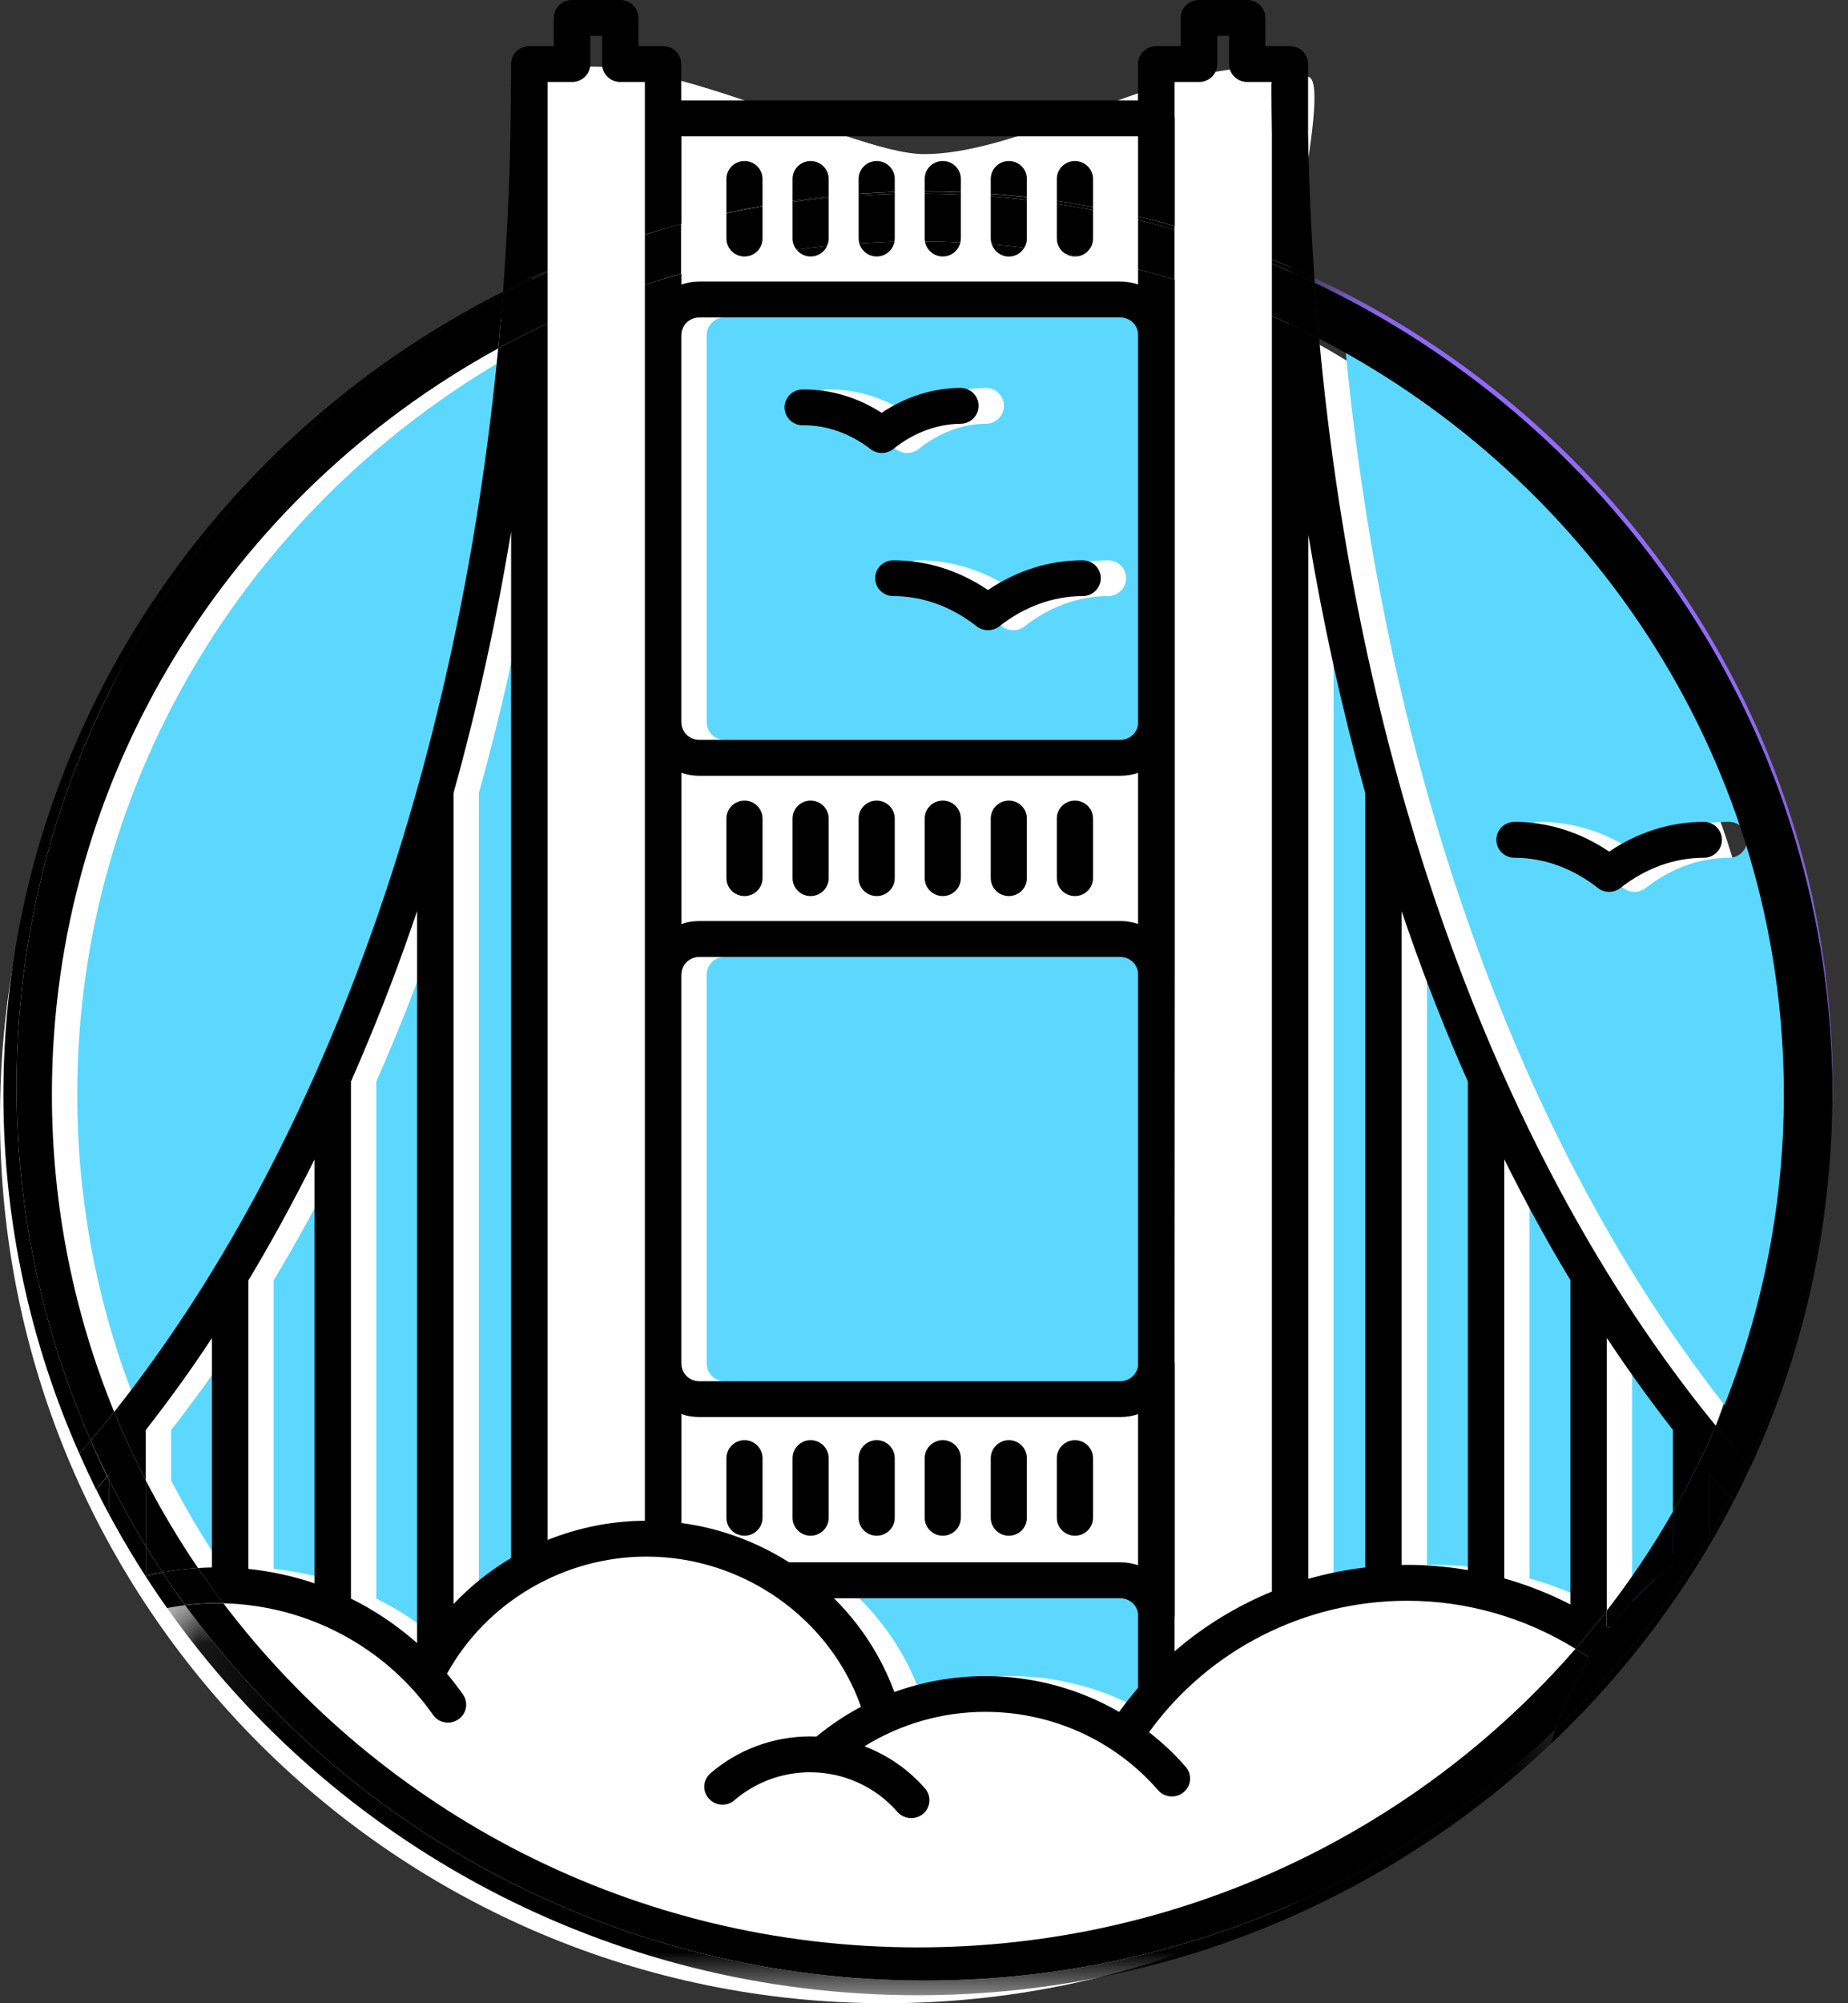 <?xml version="1.0" encoding="UTF-8"?>
<svg width="24px" height="26px" viewBox="0 0 24 26" version="1.1" xmlns="http://www.w3.org/2000/svg" xmlns:xlink="http://www.w3.org/1999/xlink">
    <rect x="0" y="0" width="24" height="26" fill="#333333" stroke="none"/>
    <!-- Generator: Sketch 50.2 (55047) - http://www.bohemiancoding.com/sketch -->
    <title>Group 7</title>
    <desc>Created with Sketch.</desc>
    <defs>
        <polygon id="path-1" points="0.083 0.043 6.816 0.043 6.816 11.156 0.083 11.156"></polygon>
        <polygon id="path-3" points="0.088 0.009 18.114 0.009 18.114 5.071 0.088 5.071"></polygon>
    </defs>
    <g id="Future-Project-Desktop" stroke="none" stroke-width="1" fill="none" fill-rule="evenodd">
        <g id="maps" transform="translate(-465, -454)">
            <g id="about-us/map" transform="translate(48, 44)">
                <g id="map-markers" transform="translate(417, 317)">
                    <g id="Group-7" transform="translate(0, 93)">
                        <path d="M11.5,26 C17.851,26 23,20.851 23,14.5 C23,10.057 20.481,6.203 16.793,4.288 C16.5,4.136 17.307,1.127 17,1 C15.646,0.44 13.5,2 12,2 C10.995,2 8.225,0.398 7,1 C6.397,1.296 7.234,3.804 6.757,4.021 C2.772,5.827 0,9.84 0,14.5 C0,20.851 5.149,26 11.5,26 Z" id="Oval-2" fill="#FFFFFF" fill-rule="nonzero"></path>
                        <g id="Group-169">
                            <g id="Group-3" transform="translate(16.986, 3.564)">
                                <mask id="mask-2" fill="white">
                                    <use xlink:href="#path-1"></use>
                                </mask>
                                <g id="Clip-2"></g>
                                <path d="M6.811,10.64 C6.811,10.813 6.807,10.985 6.799,11.156 C6.81,10.949 6.816,10.741 6.816,10.532 C6.816,5.903 4.064,1.908 0.083,0.043 C0.085,0.064 0.086,0.086 0.088,0.107 C4.063,1.999 6.811,6.01 6.811,10.64" id="Fill-1" fill="#916AF9" mask="url(#mask-2)"></path>
                            </g>
                            <path d="M14.878,20.744 L11.16,20.744 C11.502,21.084 11.774,21.498 11.944,21.961 C12.32,21.825 12.721,21.754 13.128,21.754 C13.745,21.754 14.344,21.918 14.863,22.219 C14.94,22.111 15.024,22.006 15.108,21.906 L15.109,20.945 C15.094,20.831 14.997,20.744 14.878,20.744" id="Fill-4" fill="#5CD8FF"></path>
                            <path d="M3.554,20.363 C3.849,20.394 4.137,20.456 4.414,20.55 L4.414,15.048 C4.142,15.593 3.855,16.117 3.554,16.618 L3.554,20.363 Z" id="Fill-6" fill="#5CD8FF"></path>
                            <path d="M1.003,14.204 C1.003,15.66 1.29,17.051 1.812,18.325 C4.49,14.953 6.273,10.027 6.799,4.522 C3.345,6.414 1.003,10.044 1.003,14.204" id="Fill-8" fill="#5CD8FF"></path>
                            <path d="M5.415,12.749 C5.248,13.189 5.071,13.619 4.887,14.038 L4.887,20.748 C5.197,20.901 5.486,21.096 5.746,21.326 L5.746,11.825 C5.64,12.137 5.53,12.445 5.415,12.749" id="Fill-10" fill="#5CD8FF"></path>
                            <path d="M6.219,20.819 C6.439,20.586 6.69,20.385 6.966,20.221 L6.966,6.9 C6.775,8.061 6.525,9.196 6.219,10.292 L6.219,20.819 Z" id="Fill-12" fill="#5CD8FF"></path>
                            <path d="M14.878,12.42 L9.411,12.42 C9.282,12.42 9.178,12.523 9.178,12.65 C9.178,12.651 9.177,12.652 9.177,12.654 L9.177,17.693 C9.177,17.695 9.178,17.697 9.178,17.698 C9.178,17.825 9.282,17.927 9.411,17.927 L14.878,17.927 C14.997,17.927 15.094,17.839 15.109,17.727 L15.109,12.621 C15.094,12.508 14.997,12.42 14.878,12.42" id="Fill-14" fill="#5CD8FF"></path>
                            <path d="M14.388,7.737 C14.007,7.737 13.633,7.873 13.307,8.129 C13.264,8.163 13.212,8.179 13.16,8.179 C13.107,8.179 13.055,8.163 13.012,8.129 C12.686,7.872 12.312,7.737 11.931,7.737 C11.8,7.737 11.695,7.633 11.695,7.504 C11.695,7.376 11.8,7.272 11.931,7.272 C12.363,7.272 12.784,7.404 13.159,7.658 C13.536,7.404 13.957,7.272 14.388,7.272 C14.519,7.272 14.625,7.376 14.624,7.504 C14.624,7.633 14.519,7.737 14.388,7.737 M10.757,5.52 C10.626,5.522 10.519,5.418 10.518,5.29 C10.516,5.162 10.621,5.056 10.752,5.055 C11.111,5.051 11.463,5.155 11.779,5.358 C12.091,5.149 12.44,5.038 12.799,5.035 C12.929,5.033 13.036,5.136 13.038,5.265 C13.039,5.394 12.934,5.499 12.804,5.5 C12.495,5.503 12.194,5.616 11.931,5.827 C11.888,5.861 11.836,5.878 11.783,5.879 C11.732,5.88 11.679,5.863 11.636,5.83 C11.368,5.624 11.065,5.517 10.757,5.52 M14.878,4.12 L9.411,4.12 C9.282,4.12 9.178,4.223 9.178,4.35 C9.178,4.352 9.177,4.353 9.177,4.355 L9.177,9.369 C9.177,9.371 9.178,9.372 9.178,9.373 C9.178,9.501 9.282,9.604 9.411,9.604 L14.878,9.604 C14.997,9.604 15.094,9.515 15.109,9.403 L15.109,4.321 C15.094,4.208 14.997,4.12 14.878,4.12" id="Fill-16" fill="#5CD8FF"></path>
                            <path d="M22.056,18.559 C21.759,18.179 21.472,17.781 21.196,17.365 L21.196,20.904 C21.511,20.497 21.798,20.069 22.055,19.621 L22.055,18.562 C22.056,18.561 22.056,18.56 22.056,18.559" id="Fill-18" fill="#5CD8FF"></path>
                            <path d="M20.724,16.615 C20.422,16.115 20.135,15.59 19.864,15.046 L19.864,20.486 C20.161,20.57 20.448,20.683 20.724,20.824 L20.724,16.615 Z" id="Fill-20" fill="#5CD8FF"></path>
                            <path d="M18.059,10.29 C17.758,9.208 17.51,8.087 17.319,6.94 L17.319,20.492 C17.56,20.423 17.807,20.374 18.059,20.344 L18.059,10.29 Z" id="Fill-22" fill="#5CD8FF"></path>
                            <path d="M19.391,20.378 L19.391,14.037 C19.114,13.41 18.856,12.758 18.621,12.084 C18.591,11.998 18.561,11.912 18.532,11.826 L18.532,20.311 C18.556,20.31 18.581,20.31 18.605,20.31 C18.87,20.31 19.132,20.334 19.391,20.378" id="Fill-24" fill="#5CD8FF"></path>
                            <path d="M21.227,11.575 C21.175,11.575 21.123,11.559 21.08,11.524 C20.753,11.268 20.38,11.133 19.999,11.133 C19.867,11.133 19.762,11.029 19.762,10.9 C19.762,10.771 19.867,10.667 19.999,10.667 C20.43,10.667 20.852,10.8 21.227,11.053 C21.602,10.8 22.024,10.667 22.455,10.667 C22.586,10.667 22.691,10.771 22.691,10.9 C22.691,11.029 22.585,11.133 22.456,11.133 C22.074,11.133 21.701,11.268 21.374,11.524 C21.331,11.558 21.279,11.575 21.227,11.575 M23.496,14.204 C23.496,9.949 21.045,6.248 17.461,4.395 C17.976,10.042 19.807,15.078 22.612,18.506 C23.181,17.182 23.496,15.729 23.496,14.204" id="Fill-26" fill="#5CD8FF"></path>
                            <path d="M3.081,17.367 C2.805,17.784 2.519,18.182 2.222,18.56 L2.222,19.214 C2.426,19.607 2.653,19.987 2.901,20.352 C2.961,20.348 3.021,20.345 3.081,20.344 L3.081,17.367 Z" id="Fill-28" fill="#5CD8FF"></path>
                            <path d="M22.736,19.034 C23.349,17.709 23.717,16.252 23.785,14.72 C23.703,16.242 23.323,17.686 22.702,18.997 C22.713,19.009 22.724,19.022 22.736,19.034" id="Fill-30" fill="#000000"></path>
                            <g id="Group-34" transform="translate(2.082, 20.825)">
                                <mask id="mask-4" fill="white">
                                    <use xlink:href="#path-3"></use>
                                </mask>
                                <g id="Clip-33"></g>
                                <path d="M9.926,4.881 C5.965,4.881 2.461,2.958 0.322,0.009 C0.243,0.019 0.165,0.031 0.088,0.046 C2.236,3.08 5.805,5.071 9.838,5.071 C13.025,5.071 15.922,3.829 18.057,1.811 C18.075,1.749 18.094,1.687 18.114,1.626 C15.993,3.641 13.107,4.881 9.926,4.881" id="Fill-32" fill="#000000" mask="url(#mask-4)"></path>
                            </g>
                            <path d="M0.215,14.096 C0.215,9.63 2.776,5.755 6.531,3.812 C6.532,3.804 6.532,3.795 6.533,3.786 C2.685,5.722 0.044,9.665 0.044,14.204 C0.044,15.861 0.397,17.438 1.031,18.867 C1.08,18.811 1.13,18.755 1.179,18.697 C0.559,17.286 0.215,15.731 0.215,14.096" id="Fill-35" fill="#000000"></path>
                            <path d="M1.249,19.33 C1.304,19.441 1.36,19.551 1.419,19.66 L1.419,19.212 C1.411,19.196 1.402,19.18 1.394,19.163 C1.346,19.22 1.297,19.275 1.249,19.33" id="Fill-37" fill="#000000"></path>
                            <path d="M22.2,19.942 L22.2,19.991 C22.217,19.981 22.236,19.972 22.254,19.962 C22.343,19.806 22.429,19.648 22.511,19.488 C22.499,19.474 22.486,19.461 22.474,19.448 C22.387,19.615 22.295,19.78 22.2,19.942" id="Fill-39" fill="#000000"></path>
                            <path d="M1.893,20.452 C1.964,20.435 2.036,20.42 2.108,20.406 C2.034,20.295 1.963,20.182 1.893,20.067 L1.893,20.452 Z" id="Fill-41" fill="#000000"></path>
                            <path d="M1.395,19.163 C1.403,19.18 1.412,19.196 1.42,19.212 L1.42,19.135 C1.412,19.145 1.403,19.154 1.395,19.163" id="Fill-43" fill="#000000"></path>
                            <path d="M1.893,19.214 L1.893,20.067 C1.963,20.182 2.035,20.295 2.109,20.408 C2.262,20.38 2.416,20.362 2.572,20.352 C2.324,19.987 2.097,19.607 1.893,19.214" id="Fill-45" fill="#000000"></path>
                            <path d="M0.674,14.204 C0.674,10.044 3.016,6.414 6.47,4.522 C6.493,4.287 6.513,4.05 6.531,3.812 C2.776,5.755 0.215,9.63 0.215,14.096 C0.215,15.731 0.559,17.286 1.179,18.697 C1.281,18.576 1.383,18.451 1.483,18.325 C0.962,17.051 0.674,15.66 0.674,14.204" id="Fill-47" fill="#000000"></path>
                            <path d="M20.868,21.104 C20.879,21.112 20.892,21.12 20.903,21.128 C21.14,20.821 21.417,20.547 21.726,20.31 L21.726,19.621 C21.47,20.069 21.183,20.497 20.868,20.904 L20.868,21.104 Z" id="Fill-49" fill="#000000"></path>
                            <path d="M20.461,21.4 C18.396,23.77 15.334,25.275 11.921,25.275 C8.232,25.275 4.953,23.518 2.901,20.809 C2.873,20.809 2.845,20.807 2.818,20.807 C2.679,20.807 2.541,20.818 2.404,20.834 C4.543,23.783 8.047,25.706 12.009,25.706 C15.189,25.706 18.075,24.466 20.196,22.451 C20.308,22.119 20.456,21.804 20.637,21.512 C20.579,21.472 20.52,21.436 20.461,21.4" id="Fill-51" fill="#000000"></path>
                            <path d="M17.074,3.671 C17.091,3.913 17.11,4.155 17.132,4.395 C20.716,6.248 23.167,9.949 23.167,14.204 C23.167,15.729 22.852,17.182 22.284,18.506 C22.421,18.673 22.56,18.837 22.702,18.997 C23.323,17.686 23.703,16.242 23.785,14.72 C23.793,14.548 23.797,14.377 23.797,14.204 C23.797,9.573 21.049,5.563 17.074,3.671" id="Fill-53" fill="#000000"></path>
                            <path d="M22.2,19.135 L22.2,19.942 C22.295,19.78 22.387,19.615 22.474,19.448 C22.382,19.345 22.291,19.241 22.2,19.135" id="Fill-55" fill="#000000"></path>
                            <path d="M9.903,2.323 C9.903,2.194 9.798,2.09 9.669,2.09 C9.539,2.09 9.434,2.194 9.434,2.323 L9.434,2.764 C9.589,2.73 9.746,2.698 9.903,2.67 L9.903,2.323 Z" id="Fill-57" fill="#000000"></path>
                            <path d="M7.111,1.064 L7.43,1.064 C7.561,1.064 7.666,0.96 7.666,0.832 L7.666,0.465 L7.82,0.465 L7.82,0.832 C7.82,0.96 7.925,1.064 8.056,1.064 L8.375,1.064 L8.375,3.044 C8.492,3.008 8.61,2.974 8.728,2.941 C8.768,2.93 8.808,2.919 8.849,2.908 L8.849,1.769 L14.78,1.769 L14.78,2.809 C14.94,2.847 15.099,2.888 15.257,2.932 L15.257,1.537 C15.257,1.527 15.255,1.518 15.254,1.508 L15.254,1.064 L15.573,1.064 C15.703,1.064 15.809,0.96 15.809,0.832 L15.809,0.465 L15.962,0.465 L15.962,0.832 C15.962,0.96 16.067,1.064 16.199,1.064 L16.516,1.064 C16.514,1.077 16.512,1.089 16.512,1.102 C16.512,1.308 16.514,1.515 16.518,1.721 L16.518,3.365 C16.704,3.441 16.888,3.522 17.07,3.607 C17.027,2.987 16.999,2.361 16.988,1.73 L16.988,0.832 C16.988,0.702 16.883,0.599 16.752,0.599 L16.433,0.599 L16.433,0.233 C16.433,0.104 16.328,1.07883817e-05 16.197,1.07883817e-05 L15.571,1.07883817e-05 C15.44,1.07883817e-05 15.334,0.104 15.334,0.233 L15.334,0.599 L15.016,0.599 C14.885,0.599 14.779,0.702 14.779,0.832 L14.779,1.303 L8.847,1.303 L8.847,0.832 C8.847,0.702 8.741,0.599 8.61,0.599 L8.291,0.599 L8.291,0.233 C8.291,0.104 8.186,1.07883817e-05 8.055,1.07883817e-05 L7.429,1.07883817e-05 C7.298,1.07883817e-05 7.192,0.104 7.192,0.233 L7.192,0.599 L6.874,0.599 C6.743,0.599 6.637,0.702 6.637,0.832 L6.637,1.076 C6.636,1.084 6.634,1.093 6.634,1.101 C6.634,2.007 6.599,2.903 6.533,3.786 C6.723,3.69 6.915,3.6 7.111,3.515 L7.111,1.064 Z" id="Fill-59" fill="#000000"></path>
                            <path d="M10.762,2.323 C10.762,2.194 10.657,2.09 10.527,2.09 C10.397,2.09 10.293,2.194 10.293,2.323 L10.293,2.608 C10.448,2.586 10.604,2.566 10.762,2.55 L10.762,2.323 Z" id="Fill-61" fill="#000000"></path>
                            <path d="M11.62,2.322 C11.62,2.193 11.515,2.09 11.386,2.09 C11.256,2.09 11.151,2.193 11.151,2.322 L11.151,2.515 C11.306,2.504 11.463,2.496 11.62,2.491 L11.62,2.322 Z" id="Fill-63" fill="#000000"></path>
                            <path d="M14.195,2.323 C14.195,2.194 14.09,2.09 13.96,2.09 C13.83,2.09 13.725,2.194 13.725,2.323 L13.725,2.608 C13.883,2.631 14.039,2.657 14.195,2.686 L14.195,2.323 Z" id="Fill-65" fill="#000000"></path>
                            <path d="M13.336,2.322 C13.336,2.193 13.232,2.09 13.102,2.09 C12.973,2.09 12.867,2.193 12.867,2.322 L12.867,2.515 C13.025,2.526 13.181,2.541 13.336,2.558 L13.336,2.322 Z" id="Fill-67" fill="#000000"></path>
                            <path d="M12.478,2.322 C12.478,2.193 12.374,2.09 12.244,2.09 C12.114,2.09 12.009,2.193 12.009,2.322 L12.009,2.484 C12.166,2.484 12.322,2.488 12.478,2.494 L12.478,2.322 Z" id="Fill-69" fill="#000000"></path>
                            <path d="M12.478,2.525 L12.478,2.496 C12.322,2.49 12.166,2.486 12.009,2.486 L12.009,2.513 C12.166,2.514 12.322,2.518 12.478,2.525" id="Fill-71" fill="#000000"></path>
                            <path d="M12.244,3.329 C12.356,3.329 12.45,3.25 12.472,3.146 C12.32,3.138 12.167,3.134 12.013,3.133 C12.031,3.244 12.127,3.329 12.244,3.329" id="Fill-73" fill="#000000"></path>
                            <path d="M11.386,3.329 C11.501,3.329 11.597,3.246 11.616,3.136 C11.463,3.14 11.312,3.148 11.16,3.158 C11.188,3.256 11.277,3.329 11.386,3.329" id="Fill-75" fill="#000000"></path>
                            <path d="M10.528,3.329 C10.623,3.329 10.704,3.273 10.741,3.193 C10.608,3.206 10.476,3.223 10.345,3.241 C10.388,3.294 10.453,3.329 10.528,3.329" id="Fill-77" fill="#000000"></path>
                            <path d="M22.363,10.9 C22.363,10.771 22.257,10.667 22.126,10.667 C21.695,10.667 21.273,10.8 20.898,11.053 C20.523,10.8 20.101,10.667 19.67,10.667 C19.539,10.667 19.433,10.771 19.433,10.9 C19.433,11.029 19.539,11.133 19.67,11.133 C20.051,11.133 20.424,11.268 20.751,11.524 C20.794,11.559 20.846,11.575 20.898,11.575 C20.95,11.575 21.002,11.558 21.045,11.524 C21.372,11.268 21.746,11.133 22.127,11.133 C22.257,11.133 22.363,11.029 22.363,10.9" id="Fill-79" fill="#000000"></path>
                            <path d="M14.195,2.728 L14.195,2.686 C14.039,2.657 13.883,2.631 13.725,2.609 L13.725,2.646 C13.883,2.67 14.039,2.698 14.195,2.728" id="Fill-81" fill="#000000"></path>
                            <path d="M11.62,2.515 L11.62,2.492 C11.463,2.497 11.306,2.505 11.151,2.516 L11.151,2.537 C11.307,2.527 11.463,2.519 11.62,2.515" id="Fill-83" fill="#000000"></path>
                            <path d="M13.336,2.595 L13.336,2.56 C13.181,2.542 13.025,2.528 12.867,2.516 L12.867,2.549 C13.025,2.561 13.181,2.577 13.336,2.595" id="Fill-85" fill="#000000"></path>
                            <path d="M13.102,3.33 C13.187,3.33 13.261,3.284 13.302,3.216 C13.163,3.199 13.023,3.185 12.881,3.173 C12.914,3.264 13,3.33 13.102,3.33" id="Fill-87" fill="#000000"></path>
                            <path d="M13.961,3.329 C13.977,3.329 13.993,3.327 14.009,3.324 C13.952,3.314 13.895,3.303 13.838,3.294 C13.874,3.316 13.916,3.329 13.961,3.329" id="Fill-89" fill="#000000"></path>
                            <path d="M12.244,10.391 C12.114,10.391 12.009,10.495 12.009,10.624 L12.009,11.397 C12.009,11.526 12.114,11.63 12.244,11.63 C12.374,11.63 12.478,11.526 12.478,11.397 L12.478,10.624 C12.478,10.495 12.374,10.391 12.244,10.391" id="Fill-91" fill="#000000"></path>
                            <path d="M9.669,10.391 C9.539,10.391 9.434,10.495 9.434,10.624 L9.434,11.397 C9.434,11.526 9.539,11.63 9.669,11.63 C9.798,11.63 9.903,11.526 9.903,11.397 L9.903,10.624 C9.903,10.495 9.798,10.391 9.669,10.391" id="Fill-93" fill="#000000"></path>
                            <path d="M13.102,10.391 C12.973,10.391 12.867,10.495 12.867,10.624 L12.867,11.397 C12.867,11.526 12.972,11.63 13.102,11.63 C13.232,11.63 13.336,11.526 13.336,11.397 L13.336,10.624 C13.336,10.495 13.231,10.391 13.102,10.391" id="Fill-95" fill="#000000"></path>
                            <path d="M11.386,10.391 C11.256,10.391 11.151,10.495 11.151,10.624 L11.151,11.397 C11.151,11.526 11.256,11.63 11.386,11.63 C11.515,11.63 11.62,11.526 11.62,11.397 L11.62,10.624 C11.62,10.495 11.515,10.391 11.386,10.391" id="Fill-97" fill="#000000"></path>
                            <path d="M10.762,2.567 L10.762,2.55 C10.604,2.566 10.448,2.586 10.293,2.608 L10.293,2.622 C10.448,2.601 10.604,2.582 10.762,2.567" id="Fill-99" fill="#000000"></path>
                            <path d="M10.527,10.391 C10.398,10.391 10.293,10.495 10.293,10.624 L10.293,11.397 C10.293,11.526 10.398,11.63 10.527,11.63 C10.657,11.63 10.762,11.526 10.762,11.397 L10.762,10.624 C10.762,10.495 10.657,10.391 10.527,10.391" id="Fill-101" fill="#000000"></path>
                            <path d="M13.96,10.391 C13.831,10.391 13.725,10.495 13.725,10.624 L13.725,11.397 C13.725,11.526 13.831,11.63 13.96,11.63 C14.09,11.63 14.195,11.526 14.195,11.397 L14.195,10.624 C14.195,10.495 14.09,10.391 13.96,10.391" id="Fill-103" fill="#000000"></path>
                            <path d="M11.602,5.827 C11.865,5.616 12.166,5.504 12.475,5.5 C12.606,5.499 12.71,5.394 12.709,5.265 C12.708,5.136 12.601,5.033 12.47,5.034 C12.111,5.038 11.762,5.149 11.45,5.358 C11.134,5.155 10.782,5.051 10.423,5.055 C10.292,5.056 10.188,5.162 10.189,5.29 C10.19,5.418 10.297,5.522 10.428,5.52 C10.736,5.517 11.04,5.624 11.307,5.83 C11.351,5.863 11.403,5.88 11.454,5.879 C11.507,5.878 11.559,5.861 11.602,5.827" id="Fill-105" fill="#000000"></path>
                            <path d="M8.847,2.908 C8.807,2.919 8.768,2.93 8.728,2.941 C8.768,2.93 8.807,2.92 8.847,2.909 L8.847,2.908 Z" id="Fill-107" fill="#000000"></path>
                            <path d="M15.253,2.982 L15.253,2.932 C15.097,2.888 14.939,2.847 14.78,2.809 L14.78,2.855 C14.939,2.894 15.097,2.937 15.253,2.982" id="Fill-109" fill="#000000"></path>
                            <path d="M14.059,7.272 C13.628,7.272 13.207,7.404 12.831,7.658 C12.455,7.404 12.034,7.272 11.602,7.272 C11.472,7.272 11.366,7.376 11.366,7.504 C11.366,7.633 11.472,7.737 11.602,7.737 C11.983,7.737 12.357,7.872 12.684,8.129 C12.727,8.163 12.779,8.179 12.831,8.179 C12.883,8.179 12.935,8.162 12.979,8.129 C13.305,7.872 13.679,7.737 14.059,7.737 C14.19,7.737 14.296,7.633 14.296,7.504 C14.296,7.376 14.19,7.272 14.059,7.272" id="Fill-111" fill="#000000"></path>
                            <path d="M16.991,6.94 C17.182,8.087 17.429,9.208 17.73,10.29 L17.73,20.344 C17.479,20.374 17.231,20.423 16.991,20.492 L16.991,6.94 Z M18.203,11.826 C18.233,11.912 18.262,11.998 18.292,12.084 C18.527,12.758 18.785,13.41 19.063,14.037 L19.063,20.378 C18.804,20.334 18.541,20.31 18.276,20.31 C18.252,20.31 18.227,20.31 18.203,20.311 L18.203,11.826 Z M19.536,15.046 C19.806,15.591 20.093,16.115 20.395,16.615 L20.395,20.824 C20.12,20.683 19.833,20.57 19.536,20.486 L19.536,15.046 Z M14.78,9.403 C14.766,9.515 14.668,9.603 14.549,9.603 L9.082,9.603 C8.953,9.603 8.849,9.501 8.849,9.373 C8.849,9.372 8.848,9.371 8.848,9.369 L8.848,4.355 C8.848,4.353 8.849,4.351 8.849,4.35 C8.849,4.223 8.953,4.12 9.082,4.12 L14.549,4.12 C14.668,4.12 14.766,4.208 14.78,4.321 L14.78,9.403 Z M14.78,11.992 C14.708,11.968 14.63,11.954 14.549,11.954 L9.082,11.954 C9,11.954 8.922,11.968 8.849,11.993 L8.849,10.03 C8.922,10.055 9,10.069 9.082,10.069 L14.549,10.069 C14.63,10.069 14.708,10.056 14.78,10.031 L14.78,11.992 Z M14.78,17.727 C14.766,17.839 14.668,17.927 14.549,17.927 L9.082,17.927 C8.953,17.927 8.849,17.825 8.849,17.699 C8.849,17.697 8.848,17.695 8.848,17.693 L8.848,12.654 C8.848,12.652 8.849,12.651 8.849,12.65 C8.849,12.523 8.953,12.42 9.082,12.42 L14.549,12.42 C14.668,12.42 14.766,12.508 14.78,12.621 L14.78,17.727 Z M14.78,20.315 C14.708,20.291 14.63,20.277 14.549,20.277 L10.247,20.277 C9.829,20.012 9.353,19.834 8.849,19.767 L8.849,18.353 C8.922,18.379 9,18.392 9.082,18.392 L14.549,18.392 C14.63,18.392 14.708,18.379 14.78,18.354 L14.78,20.315 Z M14.78,21.906 C14.695,22.006 14.612,22.111 14.534,22.219 C14.015,21.918 13.416,21.754 12.799,21.754 C12.392,21.754 11.991,21.825 11.615,21.961 C11.445,21.498 11.174,21.084 10.831,20.744 L14.549,20.744 C14.668,20.744 14.766,20.831 14.78,20.945 L14.78,21.906 Z M6.638,20.221 C6.362,20.385 6.11,20.586 5.89,20.819 L5.89,10.292 C6.196,9.196 6.446,8.062 6.638,6.899 L6.638,20.221 Z M4.558,20.748 L4.558,14.038 C4.742,13.619 4.919,13.189 5.086,12.749 C5.201,12.445 5.311,12.137 5.417,11.825 L5.417,21.326 C5.157,21.096 4.868,20.901 4.558,20.748 Z M4.085,20.55 C3.808,20.456 3.52,20.394 3.226,20.363 L3.226,16.618 C3.527,16.117 3.813,15.593 4.085,15.048 L4.085,20.55 Z M16.518,20.657 C16.058,20.846 15.63,21.108 15.254,21.433 L15.254,21.002 C15.255,20.993 15.257,20.983 15.257,20.974 L15.257,17.698 C15.257,17.688 15.255,17.678 15.254,17.669 C15.254,17.669 15.257,12.659 15.257,12.65 L15.257,3.629 C15.099,3.581 14.94,3.537 14.78,3.495 L14.78,3.692 C14.708,3.668 14.63,3.654 14.549,3.654 L9.082,3.654 C9,3.654 8.922,3.668 8.849,3.693 L8.849,3.552 C8.689,3.597 8.532,3.645 8.375,3.696 L8.375,19.738 C7.936,19.74 7.507,19.829 7.111,19.987 L7.111,4.197 C6.893,4.299 6.68,4.407 6.47,4.522 C5.944,10.027 4.162,14.953 1.483,18.325 C1.607,18.628 1.744,18.925 1.893,19.214 L1.893,18.56 C2.19,18.182 2.477,17.784 2.752,17.367 L2.752,20.344 C2.692,20.345 2.632,20.348 2.572,20.352 C2.678,20.507 2.787,20.66 2.901,20.809 C3.988,20.835 5.002,21.372 5.623,22.256 C5.669,22.323 5.742,22.358 5.818,22.358 C5.864,22.358 5.911,22.344 5.952,22.316 C6.06,22.243 6.087,22.098 6.012,21.992 C5.947,21.898 5.877,21.809 5.805,21.723 C6.317,20.795 7.319,20.203 8.396,20.203 C9.647,20.203 10.774,20.999 11.182,22.152 C10.977,22.261 10.783,22.391 10.603,22.539 C10.576,22.538 10.548,22.537 10.521,22.537 C10.045,22.537 9.585,22.707 9.227,23.015 C9.129,23.1 9.119,23.246 9.205,23.343 C9.291,23.44 9.441,23.45 9.538,23.365 C9.81,23.131 10.159,23.002 10.521,23.002 C10.957,23.002 11.371,23.19 11.654,23.516 C11.701,23.57 11.768,23.597 11.834,23.597 C11.889,23.597 11.943,23.579 11.988,23.542 C12.087,23.458 12.099,23.311 12.014,23.213 C11.799,22.966 11.527,22.78 11.227,22.665 C11.695,22.375 12.238,22.218 12.798,22.218 C13.661,22.218 14.479,22.589 15.04,23.235 C15.086,23.289 15.153,23.316 15.22,23.316 C15.274,23.316 15.328,23.298 15.373,23.26 C15.472,23.177 15.484,23.03 15.399,22.932 C15.254,22.765 15.094,22.616 14.923,22.482 C15.693,21.414 16.946,20.776 18.275,20.776 C19.052,20.776 19.809,20.997 20.461,21.4 C20.601,21.239 20.737,21.073 20.868,20.904 L20.868,17.365 C21.144,17.781 21.43,18.18 21.727,18.559 C21.727,18.56 21.727,18.561 21.726,18.562 L21.726,19.621 C21.932,19.261 22.119,18.889 22.284,18.506 C19.479,15.078 17.647,10.042 17.132,4.395 C16.931,4.291 16.726,4.192 16.518,4.1 L16.518,20.657 Z" id="Fill-113" fill="#000000"></path>
                            <path d="M9.903,2.67 C9.746,2.698 9.589,2.73 9.434,2.764 L9.434,2.77 C9.589,2.737 9.746,2.707 9.903,2.681 L9.903,2.67 Z" id="Fill-115" fill="#000000"></path>
                            <path d="M12.244,18.692 C12.114,18.692 12.009,18.797 12.009,18.926 L12.009,19.699 C12.009,19.828 12.114,19.932 12.244,19.932 C12.374,19.932 12.478,19.828 12.478,19.699 L12.478,18.926 C12.478,18.797 12.374,18.692 12.244,18.692" id="Fill-117" fill="#000000"></path>
                            <path d="M13.102,18.692 C12.973,18.692 12.867,18.797 12.867,18.926 L12.867,19.699 C12.867,19.828 12.972,19.932 13.102,19.932 C13.232,19.932 13.336,19.828 13.336,19.699 L13.336,18.926 C13.336,18.797 13.231,18.692 13.102,18.692" id="Fill-119" fill="#000000"></path>
                            <path d="M10.527,18.692 C10.398,18.692 10.293,18.797 10.293,18.926 L10.293,19.699 C10.293,19.828 10.398,19.932 10.527,19.932 C10.657,19.932 10.762,19.828 10.762,19.699 L10.762,18.926 C10.762,18.797 10.657,18.692 10.527,18.692" id="Fill-121" fill="#000000"></path>
                            <path d="M11.386,18.692 C11.256,18.692 11.151,18.797 11.151,18.926 L11.151,19.699 C11.151,19.828 11.256,19.932 11.386,19.932 C11.515,19.932 11.62,19.828 11.62,19.699 L11.62,18.926 C11.62,18.797 11.515,18.692 11.386,18.692" id="Fill-123" fill="#000000"></path>
                            <path d="M9.669,18.692 C9.539,18.692 9.434,18.797 9.434,18.926 L9.434,19.699 C9.434,19.828 9.539,19.932 9.669,19.932 C9.798,19.932 9.903,19.828 9.903,19.699 L9.903,18.926 C9.903,18.797 9.798,18.692 9.669,18.692" id="Fill-125" fill="#000000"></path>
                            <path d="M16.518,3.423 C16.706,3.501 16.891,3.583 17.074,3.669 C17.072,3.648 17.071,3.627 17.07,3.606 C16.888,3.521 16.704,3.441 16.518,3.365 L16.518,3.423 Z" id="Fill-127" fill="#000000"></path>
                            <path d="M13.96,18.692 C13.831,18.692 13.725,18.797 13.725,18.926 L13.725,19.699 C13.725,19.828 13.831,19.932 13.96,19.932 C14.09,19.932 14.195,19.828 14.195,19.699 L14.195,18.926 C14.195,18.797 14.09,18.692 13.96,18.692" id="Fill-129" fill="#000000"></path>
                            <path d="M1.392,19.163 C1.317,19.01 1.246,18.855 1.177,18.697 C1.129,18.755 1.08,18.811 1.031,18.867 C1.1,19.024 1.172,19.178 1.247,19.331 C1.296,19.275 1.344,19.22 1.392,19.163" id="Fill-131" fill="#000000"></path>
                            <path d="M22.254,19.962 C22.236,19.972 22.217,19.981 22.2,19.991 L22.2,19.942 C21.65,20.868 20.975,21.711 20.196,22.451 C20.176,22.512 20.157,22.574 20.139,22.636 C20.968,21.853 21.682,20.952 22.254,19.962" id="Fill-133" fill="#000000"></path>
                            <path d="M2.109,20.408 C2.037,20.421 1.965,20.436 1.893,20.453 L1.893,20.067 C1.724,19.79 1.566,19.504 1.42,19.212 L1.42,19.661 C1.646,20.08 1.896,20.484 2.17,20.871 C2.248,20.856 2.326,20.844 2.404,20.834 C2.303,20.694 2.205,20.552 2.109,20.408" id="Fill-135" fill="#000000"></path>
                            <path d="M8.725,2.941 C8.608,2.974 8.491,3.008 8.375,3.044 L8.375,3.048 C8.491,3.011 8.608,2.975 8.725,2.941" id="Fill-137" fill="#000000"></path>
                            <path d="M22.476,19.446 C22.489,19.459 22.501,19.472 22.513,19.486 C22.59,19.337 22.663,19.186 22.733,19.034 C22.722,19.022 22.711,19.009 22.7,18.997 C22.629,19.148 22.554,19.298 22.476,19.446" id="Fill-139" fill="#000000"></path>
                            <path d="M7.111,3.532 L7.111,3.515 C6.915,3.6 6.723,3.69 6.533,3.785 C6.532,3.794 6.531,3.802 6.531,3.811 C6.721,3.713 6.915,3.62 7.111,3.532" id="Fill-141" fill="#000000"></path>
                            <path d="M1.483,18.325 C1.383,18.451 1.281,18.576 1.179,18.697 C1.248,18.855 1.32,19.01 1.395,19.163 C1.404,19.154 1.412,19.145 1.42,19.135 L1.42,19.212 C1.566,19.504 1.724,19.79 1.893,20.067 L1.893,19.214 C1.744,18.925 1.607,18.628 1.483,18.325" id="Fill-143" fill="#000000"></path>
                            <path d="M22.476,19.448 C22.555,19.299 22.63,19.149 22.702,18.997 C22.561,18.837 22.421,18.673 22.283,18.506 C22.119,18.889 21.932,19.261 21.726,19.621 L21.726,20.31 C21.417,20.547 21.14,20.821 20.903,21.128 C20.891,21.12 20.879,21.112 20.867,21.104 L20.867,20.904 C20.737,21.073 20.601,21.238 20.46,21.4 C20.52,21.436 20.579,21.472 20.637,21.512 C20.456,21.804 20.308,22.119 20.196,22.451 C20.975,21.711 21.65,20.867 22.2,19.942 L22.2,19.135 C22.291,19.241 22.384,19.345 22.476,19.448" id="Fill-145" fill="#000000"></path>
                            <path d="M2.901,20.807 C2.787,20.658 2.678,20.506 2.572,20.352 C2.416,20.362 2.262,20.38 2.109,20.407 C2.204,20.551 2.303,20.693 2.404,20.832 C2.541,20.816 2.679,20.805 2.818,20.805 C2.845,20.805 2.873,20.807 2.901,20.807" id="Fill-147" fill="#000000"></path>
                            <path d="M7.111,4.197 L7.111,3.532 C6.915,3.62 6.721,3.714 6.531,3.812 C6.513,4.05 6.493,4.287 6.47,4.522 C6.68,4.407 6.893,4.299 7.111,4.197" id="Fill-149" fill="#000000"></path>
                            <path d="M10.762,2.567 C10.604,2.582 10.448,2.601 10.293,2.622 L10.293,3.096 C10.293,3.151 10.313,3.201 10.345,3.241 C10.476,3.223 10.608,3.206 10.74,3.193 C10.754,3.163 10.762,3.131 10.762,3.096 L10.762,2.567 Z" id="Fill-151" fill="#000000"></path>
                            <path d="M13.725,3.096 C13.725,3.18 13.77,3.253 13.837,3.294 C13.894,3.303 13.951,3.314 14.008,3.325 C14.115,3.303 14.195,3.209 14.195,3.096 L14.195,2.728 C14.039,2.698 13.883,2.67 13.725,2.646 L13.725,3.096 Z" id="Fill-153" fill="#000000"></path>
                            <path d="M12.478,2.525 C12.322,2.518 12.166,2.514 12.009,2.513 L12.009,3.096 C12.009,3.109 12.01,3.121 12.013,3.133 C12.167,3.134 12.32,3.138 12.472,3.146 C12.476,3.13 12.478,3.113 12.478,3.096 L12.478,2.525 Z" id="Fill-155" fill="#000000"></path>
                            <path d="M13.336,2.596 C13.181,2.577 13.025,2.561 12.867,2.549 L12.867,3.096 C12.867,3.123 12.873,3.149 12.881,3.173 C13.022,3.185 13.163,3.199 13.302,3.216 C13.324,3.181 13.336,3.14 13.336,3.096 L13.336,2.596 Z" id="Fill-157" fill="#000000"></path>
                            <path d="M9.669,3.329 C9.798,3.329 9.903,3.225 9.903,3.096 L9.903,2.681 C9.746,2.707 9.589,2.737 9.434,2.77 L9.434,3.096 C9.434,3.225 9.539,3.329 9.669,3.329" id="Fill-159" fill="#000000"></path>
                            <path d="M15.253,3.629 L15.253,2.982 C15.097,2.936 14.939,2.894 14.78,2.855 L14.78,3.495 C14.939,3.537 15.097,3.581 15.253,3.629" id="Fill-161" fill="#000000"></path>
                            <path d="M11.62,2.515 C11.463,2.519 11.307,2.527 11.151,2.537 L11.151,3.096 C11.151,3.118 11.155,3.138 11.16,3.158 C11.311,3.148 11.463,3.14 11.616,3.136 C11.618,3.123 11.62,3.11 11.62,3.096 L11.62,2.515 Z" id="Fill-163" fill="#000000"></path>
                            <path d="M17.132,4.395 C17.11,4.155 17.091,3.913 17.074,3.671 C16.891,3.584 16.706,3.501 16.518,3.423 L16.518,4.1 C16.726,4.192 16.931,4.291 17.132,4.395" id="Fill-165" fill="#000000"></path>
                            <path d="M8.375,3.696 C8.53,3.645 8.687,3.596 8.845,3.552 L8.845,2.909 C8.805,2.92 8.765,2.93 8.725,2.941 C8.608,2.975 8.491,3.011 8.375,3.048 L8.375,3.696 Z" id="Fill-167" fill="#000000"></path>
                        </g>
                    </g>
                </g>
            </g>
        </g>
    </g>
</svg>